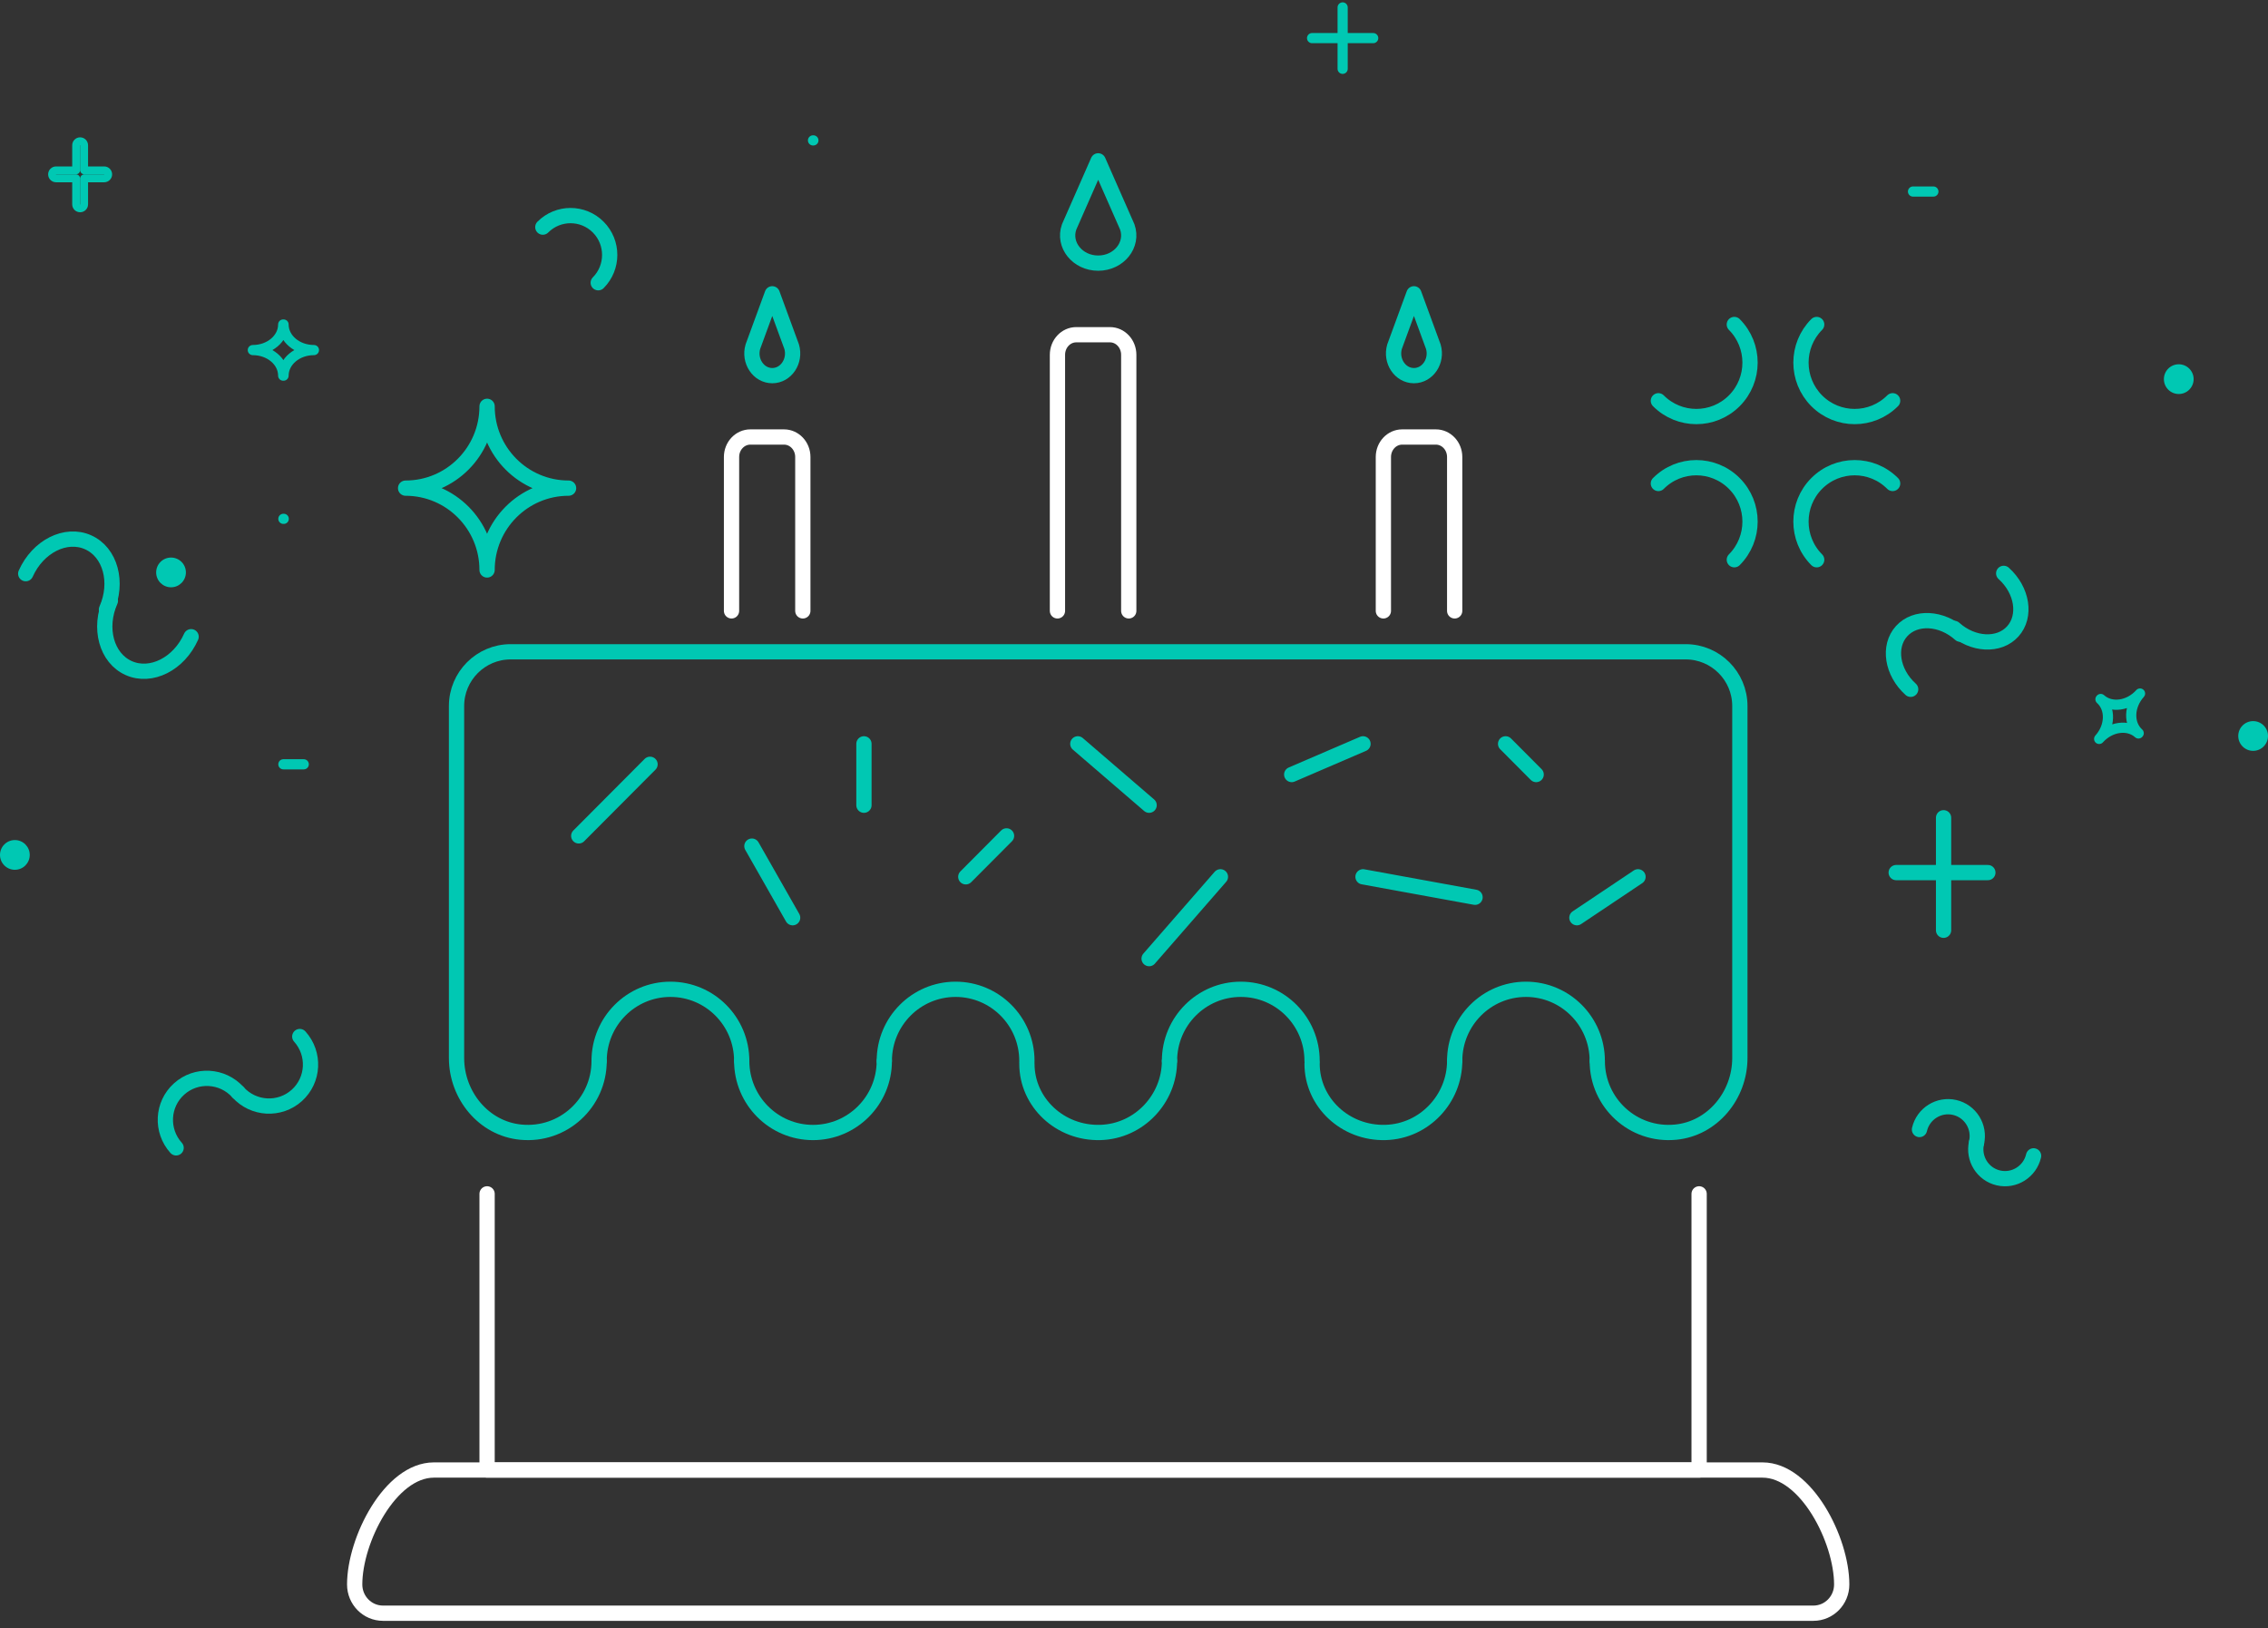 <?xml version="1.0" encoding="UTF-8"?>
<svg width="305px" height="219px" viewBox="0 0 305 219" version="1.1" xmlns="http://www.w3.org/2000/svg" xmlns:xlink="http://www.w3.org/1999/xlink">
    <rect x="0" y="0" width="305" height="219" fill="#333333" stroke="none"/>
    <!-- Generator: Sketch 46.2 (44496) - http://www.bohemiancoding.com/sketch -->
    <title>icon bolo</title>
    <desc>Created with Sketch.</desc>
    <defs></defs>
    <g id="Email" stroke="none" stroke-width="1" fill="none" fill-rule="evenodd">
        <g id="Disponibilizado-Copy-2" transform="translate(-314, -283)">
            <g id="icon-bolo" transform="translate(314, 284)">
                <path d="M99.745,141.707 C99.745,136.387 95.453,132.076 90.158,132.076 C84.863,132.076 80.57,136.387 80.57,141.707" id="Stroke-1" stroke="#00C8B3" stroke-width="2.053" stroke-linecap="round" stroke-linejoin="round"></path>
                <path d="M99.745,141.707 C99.745,147.026 104.037,151.338 109.332,151.338 C114.628,151.338 118.921,147.026 118.921,141.707" id="Stroke-3" stroke="#00C8B3" stroke-width="2.053" stroke-linecap="round" stroke-linejoin="round"></path>
                <g id="curva" transform="translate(14.266, 80.479) rotate(24) translate(-14.266, -80.479) translate(1.766, 73.479)" stroke="#00C8B3" stroke-width="2.053" stroke-linecap="round" stroke-linejoin="round">
                    <path d="M12.757,7.455 C12.757,3.441 10.096,0.188 6.814,0.188 C3.532,0.188 0.872,3.441 0.872,7.455" id="Stroke-1"></path>
                    <path d="M12.757,6.157 C12.757,10.171 15.417,13.425 18.699,13.425 C21.981,13.425 24.642,10.171 24.642,6.157" id="Stroke-3"></path>
                </g>
                <g id="curva" transform="translate(32.209, 146.181) rotate(-42) translate(-32.209, -146.181) translate(20.709, 140.181)" stroke="#00C8B3" stroke-width="2.053" stroke-linecap="round" stroke-linejoin="round">
                    <path d="M11.52,5.663 C11.52,2.56 9.016,0.045 5.926,0.045 C2.837,0.045 0.332,2.56 0.332,5.663" id="Stroke-1"></path>
                    <path d="M11.52,5.663 C11.52,8.767 14.024,11.282 17.114,11.282 C20.203,11.282 22.708,8.767 22.708,5.663" id="Stroke-3"></path>
                </g>
                <g id="curva" transform="translate(265.695, 152.697) rotate(13) translate(-265.695, -152.697) translate(257.695, 148.697)" stroke="#00C8B3" stroke-width="2.053" stroke-linecap="round" stroke-linejoin="round">
                    <path d="M8.108,3.986 C8.108,1.802 6.345,0.031 4.171,0.031 C1.997,0.031 0.234,1.802 0.234,3.986" id="Stroke-1"></path>
                    <path d="M8.108,3.986 C8.108,6.17 9.87,7.941 12.045,7.941 C14.219,7.941 15.982,6.17 15.982,3.986" id="Stroke-3"></path>
                </g>
                <g id="curva" transform="translate(271.673, 90.851) rotate(-48) translate(-271.673, -90.851) translate(261.173, 74.351)" stroke="#00C8B3" stroke-linecap="round" stroke-linejoin="round">
                    <path d="M9.97,6.137 C9.97,2.747 7.738,-1.70530257e-13 4.985,-1.70530257e-13 C2.232,-1.70530257e-13 0,2.747 0,6.137" id="Stroke-1" stroke-width="2.053"></path>
                    <path d="M20.218,29.441 L20.218,29.441 C17.962,29.441 16.132,27.9 16.132,26 L16.083,26 C16.083,27.9 14.254,29.441 12,29.441 C14.254,29.441 16.083,30.981 16.083,32.879 L16.132,32.879 C16.132,30.979 17.962,29.441 20.218,29.441 Z" id="Stroke-77" stroke-width="1.368"></path>
                    <path d="M10,5 C10,8.385 12.229,11.13 14.979,11.13 C17.73,11.13 19.959,8.385 19.959,5" id="Stroke-3" stroke-width="2.053"></path>
                </g>
                <path d="M157.273,141.707 C157.273,146.768 153.228,151.181 147.979,151.333 C142.551,151.49 138.097,147.293 138.097,142.094" id="Stroke-5" stroke="#00C8B3" stroke-width="2.053" stroke-linecap="round" stroke-linejoin="round"></path>
                <path d="M195.624,141.707 C195.624,146.768 191.579,151.181 186.333,151.333 C180.902,151.49 176.448,147.293 176.448,142.094" id="Stroke-7" stroke="#00C8B3" stroke-width="2.053" stroke-linecap="round" stroke-linejoin="round"></path>
                <path d="M80.569,141.734 C80.569,147.347 75.759,151.84 70.041,151.292 C65.055,150.818 61.394,146.337 61.394,141.32 L61.394,93.973 C61.394,89.944 64.656,86.675 68.678,86.675 L226.689,86.675 C230.714,86.675 233.976,89.944 233.976,93.973 L233.976,141.32 C233.976,146.337 230.315,150.818 225.328,151.292 C219.611,151.84 214.801,147.347 214.801,141.734" id="Stroke-9" stroke="#00C8B3" stroke-width="2.053" stroke-linecap="round" stroke-linejoin="round"></path>
                <circle id="Oval-2" fill="#00C8B3" cx="303" cy="98" r="2"></circle>
                <path d="M73,29.55 C75.057,27.483 78.392,27.483 80.451,29.55 C82.506,31.616 82.506,34.966 80.451,37.032" id="Stroke-61" stroke="#00C8B3" stroke-width="2.053" stroke-linecap="round" stroke-linejoin="round"></path>
                <path d="M109.333,17.885 L109.385,17.885" id="Stroke-55" stroke="#00C8B3" stroke-width="1.368" stroke-linecap="round" stroke-linejoin="round"></path>
                <circle id="Oval" fill="#00C8B3" cx="293" cy="50" r="2"></circle>
                <path d="M138.097,141.707 C138.097,136.387 133.806,132.076 128.508,132.076 C123.212,132.076 118.921,136.387 118.921,141.707" id="Stroke-11" stroke="#00C8B3" stroke-width="2.053" stroke-linecap="round" stroke-linejoin="round"></path>
                <path d="M176.448,141.707 C176.448,136.387 172.157,132.076 166.862,132.076 C161.564,132.076 157.273,136.387 157.273,141.707" id="Stroke-13" stroke="#00C8B3" stroke-width="2.053" stroke-linecap="round" stroke-linejoin="round"></path>
                <path d="M214.8,141.707 C214.8,136.387 210.507,132.076 205.212,132.076 C199.917,132.076 195.624,136.387 195.624,141.707" id="Stroke-15" stroke="#00C8B3" stroke-width="2.053" stroke-linecap="round" stroke-linejoin="round"></path>
                <path d="M107.964,81.172 L107.964,60.471 C107.964,58.988 106.834,57.783 105.437,57.783 L100.905,57.783 C99.507,57.783 98.376,58.988 98.376,60.471 L98.376,81.172" id="Stroke-17" stroke="#FFFFFF" stroke-width="2.053" stroke-linecap="round" stroke-linejoin="round"></path>
                <path d="M195.624,81.172 L195.624,60.471 C195.624,58.988 194.493,57.783 193.097,57.783 L188.563,57.783 C187.166,57.783 186.036,58.988 186.036,60.471 L186.036,81.172" id="Stroke-19" stroke="#FFFFFF" stroke-width="2.053" stroke-linecap="round" stroke-linejoin="round"></path>
                <path d="M151.794,81.172 L151.794,46.724 C151.794,45.235 150.663,44.025 149.267,44.025 L144.733,44.025 C143.337,44.025 142.206,45.235 142.206,46.724 L142.206,81.172" id="Stroke-21" stroke="#FFFFFF" stroke-width="2.053" stroke-linecap="round" stroke-linejoin="round"></path>
                <path d="M147.684,20.637 L147.684,20.637 L143.776,29.526 C142.924,31.931 144.9,34.395 147.684,34.395 C150.468,34.395 152.445,31.931 151.595,29.526 L147.684,20.637 Z" id="Stroke-23" stroke="#00C8B3" stroke-width="2.053" stroke-linecap="round" stroke-linejoin="round"></path>
                <path d="M103.854,38.522 L103.854,38.522 L101.248,45.63 C100.681,47.558 101.999,49.529 103.854,49.529 C105.708,49.529 107.028,47.558 106.461,45.63 L103.854,38.522 Z" id="Stroke-25" stroke="#00C8B3" stroke-width="2.053" stroke-linecap="round" stroke-linejoin="round"></path>
                <path d="M190.146,38.522 L190.146,38.522 L187.539,45.63 C186.972,47.558 188.292,49.529 190.146,49.529 C192.001,49.529 193.319,47.558 192.752,45.63 L190.146,38.522 Z" id="Stroke-27" stroke="#00C8B3" stroke-width="2.053" stroke-linecap="round" stroke-linejoin="round"></path>
                <polyline id="Stroke-29" stroke="#FFFFFF" stroke-width="2.053" stroke-linecap="round" stroke-linejoin="round" points="65.503 159.592 65.503 196.739 228.497 196.739 228.497 159.592"></polyline>
                <path d="M243.867,216 L51.504,216 C49.402,216 47.697,214.271 47.697,212.136 C47.697,206.162 52.468,196.739 58.35,196.739 L237.022,196.739 C242.904,196.739 247.673,206.162 247.673,212.136 C247.673,214.271 245.97,216 243.867,216 Z" id="Stroke-31" stroke="#FFFFFF" stroke-width="2.053" stroke-linecap="round" stroke-linejoin="round"></path>
                <path d="M87.418,101.809 L77.83,111.439" id="Stroke-33" stroke="#00C8B3" stroke-width="2.053" stroke-linecap="round" stroke-linejoin="round"></path>
                <path d="M101.115,112.815 L106.594,122.446" id="Stroke-35" stroke="#00C8B3" stroke-width="2.053" stroke-linecap="round" stroke-linejoin="round"></path>
                <path d="M129.879,116.943 L135.358,111.439" id="Stroke-37" stroke="#00C8B3" stroke-width="2.053" stroke-linecap="round" stroke-linejoin="round"></path>
                <path d="M116.182,107.312 L116.182,99.057" id="Stroke-39" stroke="#00C8B3" stroke-width="2.053" stroke-linecap="round" stroke-linejoin="round"></path>
                <circle id="Oval" fill="#00C8B3" cx="23" cy="76" r="2"></circle>
                <circle id="Oval" fill="#00C8B3" cx="2" cy="114" r="2"></circle>
                <path d="M11.315,21.914 L11.315,18.539 C11.315,18.241 11.074,18 10.776,18 C10.478,18 10.237,18.241 10.237,18.539 L10.237,21.914 L7.539,21.914 C7.241,21.914 7,22.155 7,22.453 C7,22.751 7.241,22.992 7.539,22.992 L10.237,22.992 L10.237,26.487 C10.237,26.785 10.478,27.026 10.776,27.026 C11.074,27.026 11.315,26.785 11.315,26.487 L11.315,22.992 L14.013,22.992 C14.311,22.992 14.552,22.751 14.552,22.453 C14.552,22.155 14.311,21.914 14.013,21.914 L11.315,21.914 Z" id="Combined-Shape" stroke="#00C8B3" stroke-width="1.053" stroke-linecap="round" stroke-linejoin="round"></path>
                <path d="M164.121,116.943 L154.533,127.949" id="Stroke-41" stroke="#00C8B3" stroke-width="2.053" stroke-linecap="round" stroke-linejoin="round"></path>
                <path d="M154.533,107.312 L144.945,99.057" id="Stroke-43" stroke="#00C8B3" stroke-width="2.053" stroke-linecap="round" stroke-linejoin="round"></path>
                <path d="M183.297,116.943 L198.364,119.694" id="Stroke-45" stroke="#00C8B3" stroke-width="2.053" stroke-linecap="round" stroke-linejoin="round"></path>
                <path d="M212.061,122.446 L220.279,116.943" id="Stroke-47" stroke="#00C8B3" stroke-width="2.053" stroke-linecap="round" stroke-linejoin="round"></path>
                <path d="M206.582,103.185 L202.473,99.057" id="Stroke-49" stroke="#00C8B3" stroke-width="2.053" stroke-linecap="round" stroke-linejoin="round"></path>
                <path d="M183.297,99.057 L173.709,103.185" id="Stroke-51" stroke="#00C8B3" stroke-width="2.053" stroke-linecap="round" stroke-linejoin="round"></path>
                <path d="M38.109,68.79 L38.158,68.79" id="Stroke-53" stroke="#00C8B3" stroke-width="1.368" stroke-linecap="round" stroke-linejoin="round"></path>
                <path d="M257.261,24.764 L260,24.764" id="Stroke-57" stroke="#00C8B3" stroke-width="1.368" stroke-linecap="round" stroke-linejoin="round"></path>
                <path d="M38.109,101.809 L40.848,101.809" id="Stroke-57" stroke="#00C8B3" stroke-width="1.368" stroke-linecap="round" stroke-linejoin="round"></path>
                <path d="M254.521,52.908 C251.701,55.74 247.129,55.74 244.307,52.908 C241.49,50.075 241.49,45.482 244.307,42.65" id="Stroke-59" stroke="#00C8B3" stroke-width="2.053" stroke-linecap="round" stroke-linejoin="round"></path>
                <path d="M223.018,64.035 C225.838,61.203 230.41,61.203 233.232,64.035 C236.05,66.868 236.05,71.461 233.232,74.293" id="Stroke-61" stroke="#00C8B3" stroke-width="2.053" stroke-linecap="round" stroke-linejoin="round"></path>
                <path d="M233.231,42.65 C236.05,45.482 236.05,50.076 233.231,52.909 C230.409,55.739 225.838,55.739 223.018,52.909" id="Stroke-63" stroke="#00C8B3" stroke-width="2.053" stroke-linecap="round" stroke-linejoin="round"></path>
                <path d="M244.308,74.293 C241.489,71.46 241.489,66.866 244.308,64.034 C247.13,61.203 251.702,61.203 254.521,64.034" id="Stroke-65" stroke="#00C8B3" stroke-width="2.053" stroke-linecap="round" stroke-linejoin="round"></path>
                <path d="M261.37,109 L261.37,124.134" id="Stroke-67" stroke="#00C8B3" stroke-width="2.053" stroke-linecap="round" stroke-linejoin="round"></path>
                <path d="M255,116.376 L267.327,116.376" id="Stroke-67" stroke="#00C8B3" stroke-width="2.053" stroke-linecap="round" stroke-linejoin="round"></path>
                <path d="M180.558,0 L180.558,8.255" id="Stroke-71" stroke="#00C8B3" stroke-width="1.368" stroke-linecap="round" stroke-linejoin="round"></path>
                <path d="M176.448,4.127 L184.667,4.127" id="Stroke-73" stroke="#00C8B3" stroke-width="1.368" stroke-linecap="round" stroke-linejoin="round"></path>
                <path d="M76.461,64.662 L76.461,64.662 C70.41,64.662 65.505,59.735 65.505,53.656 L65.501,53.656 C65.501,59.735 60.594,64.662 54.545,64.662 C60.594,64.662 65.501,69.592 65.501,75.669 L65.503,75.669 C65.505,69.59 70.41,64.662 76.461,64.662 Z" id="Stroke-75" stroke="#00C8B3" stroke-width="2.053" stroke-linecap="round" stroke-linejoin="round"></path>
                <path d="M42.218,46.09 L42.218,46.09 C39.962,46.09 38.132,44.55 38.132,42.65 L38.083,42.65 C38.083,44.55 36.254,46.09 34,46.09 C36.254,46.09 38.083,47.631 38.083,49.529 L38.132,49.529 C38.132,47.629 39.962,46.09 42.218,46.09 Z" id="Stroke-77" stroke="#00C8B3" stroke-width="1.368" stroke-linecap="round" stroke-linejoin="round"></path>
            </g>
        </g>
    </g>
</svg>